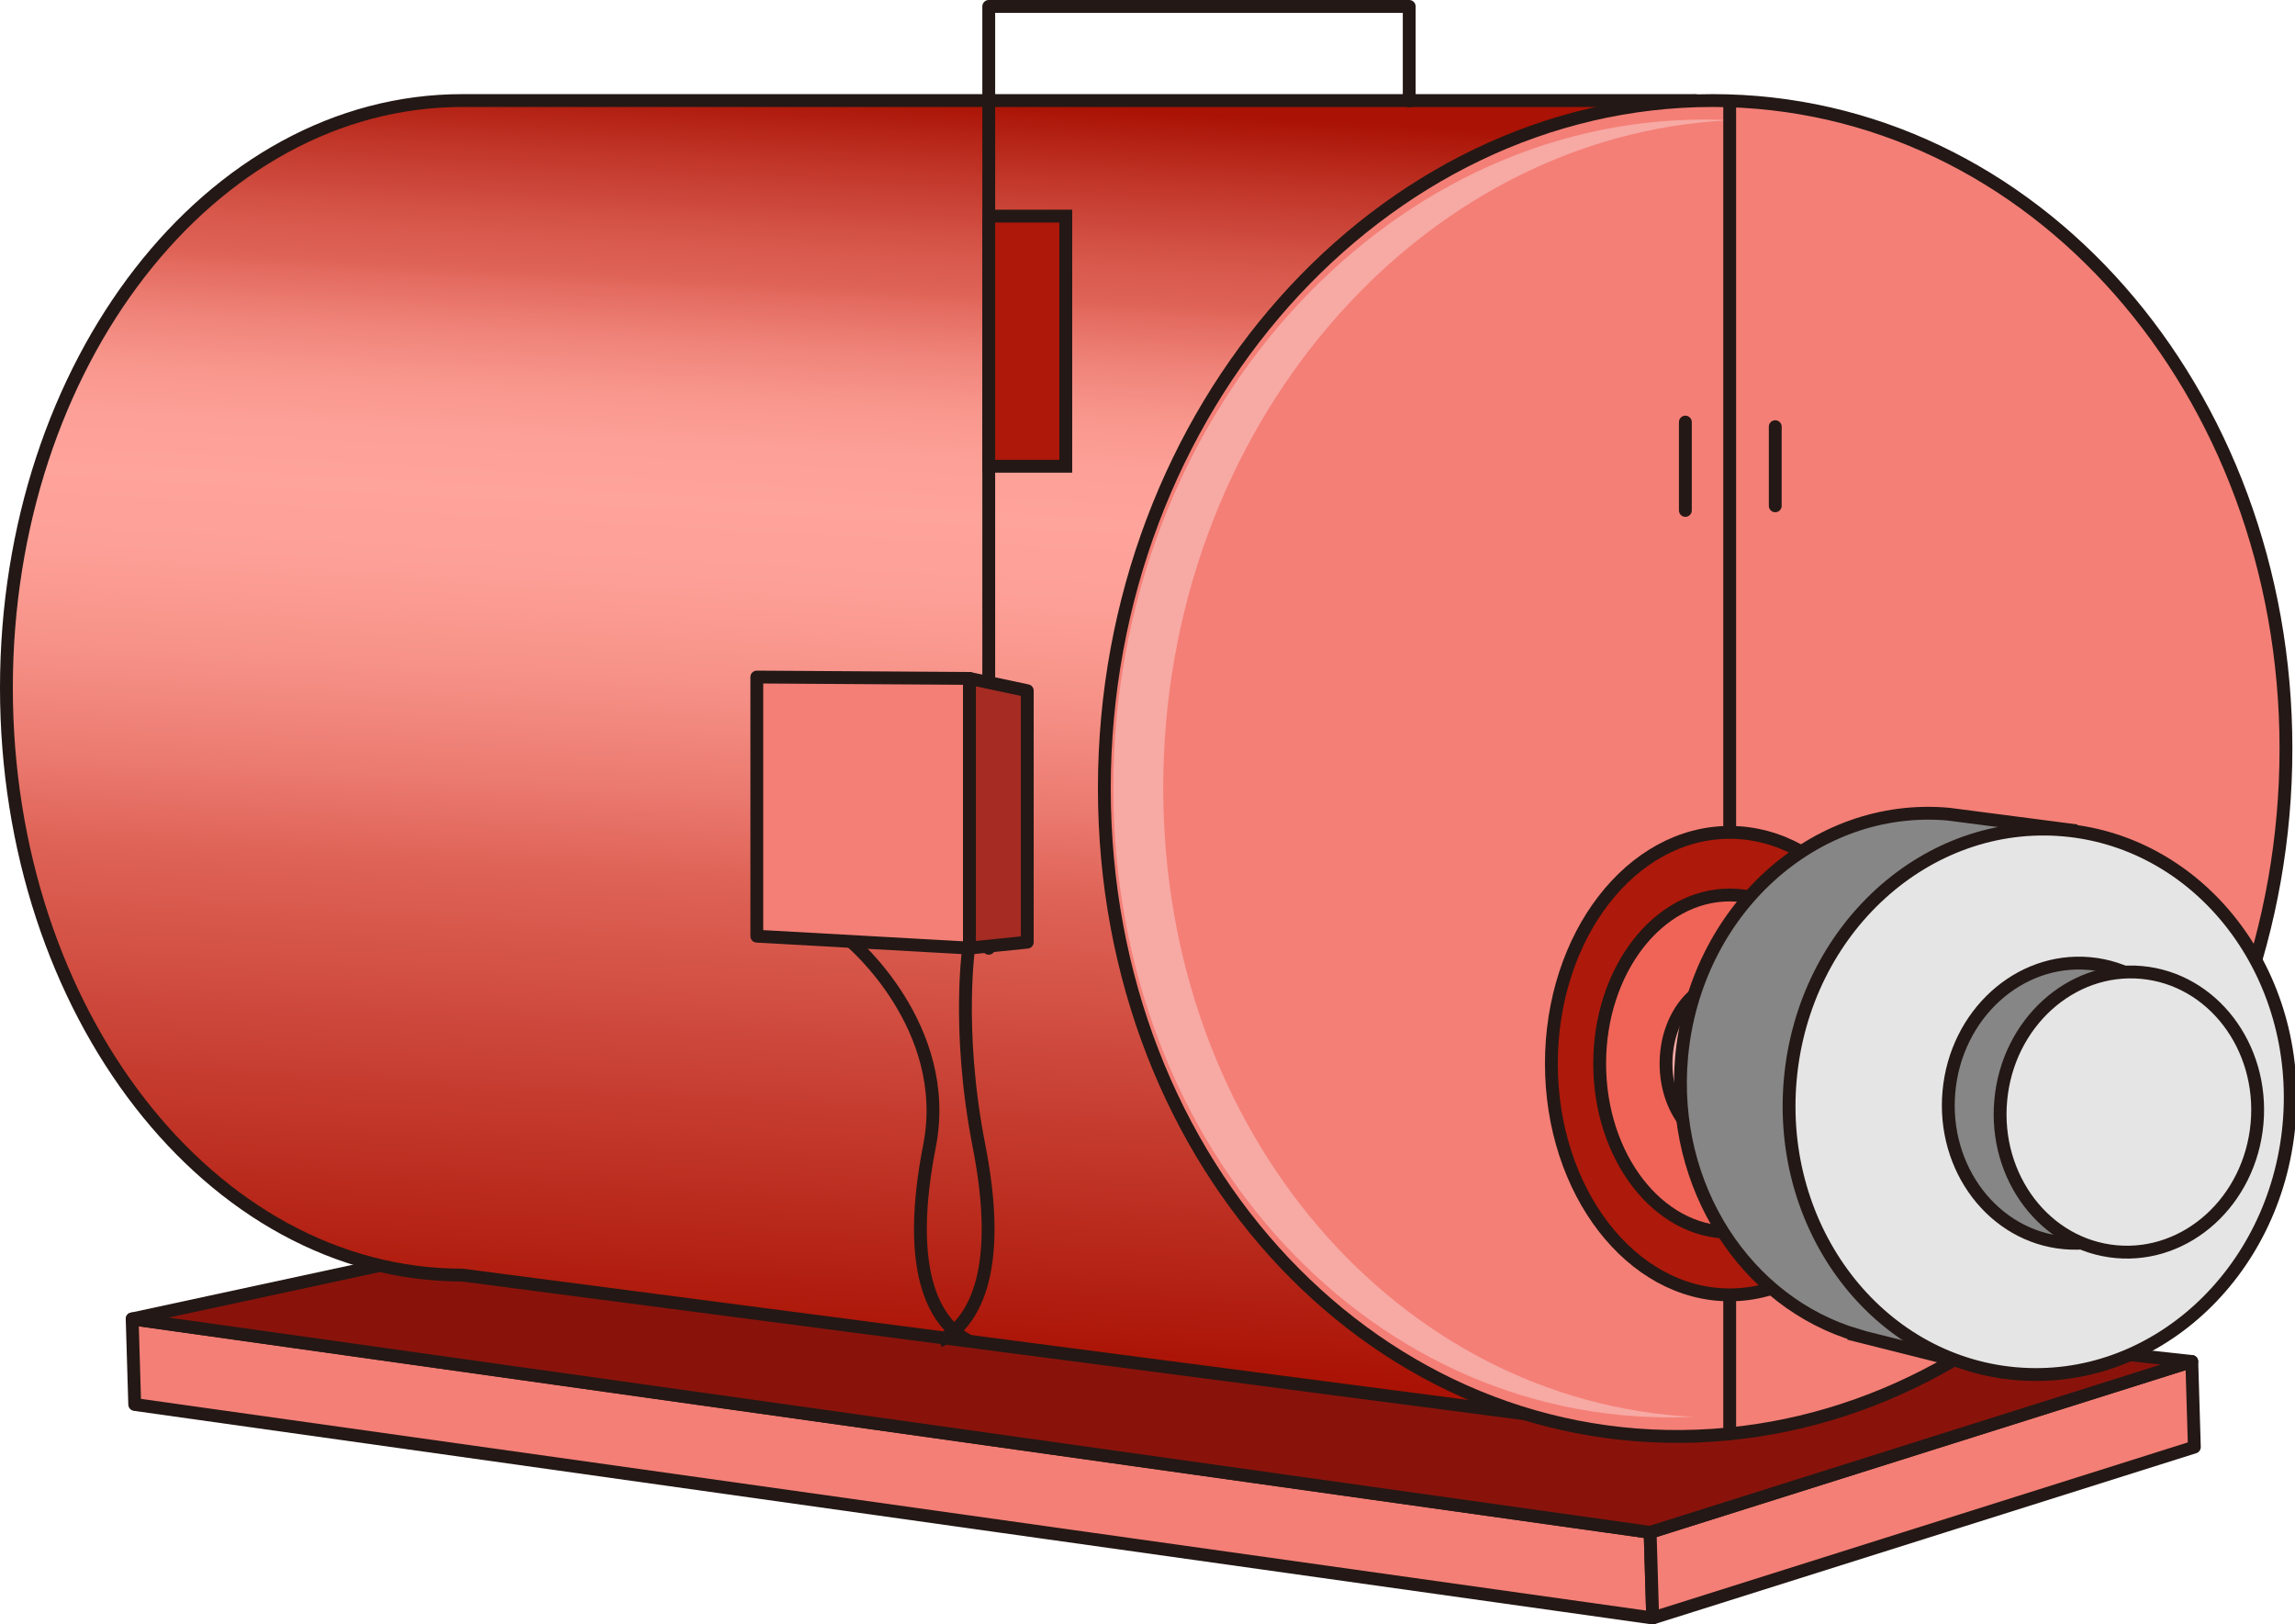<?xml version="1.0" encoding="UTF-8" standalone="no"?>
<svg
   xmlns:dc="http://purl.org/dc/elements/1.1/"
   xmlns:cc="http://creativecommons.org/ns#"
   xmlns:rdf="http://www.w3.org/1999/02/22-rdf-syntax-ns#"
   xmlns:svg="http://www.w3.org/2000/svg"
   xmlns="http://www.w3.org/2000/svg"
   xmlns:sodipodi="http://sodipodi.sourceforge.net/DTD/sodipodi-0.dtd"
   xmlns:inkscape="http://www.inkscape.org/namespaces/inkscape"
   version="1.1"
   id="图层_1"
   x="0px"
   y="0px"
   width="89.363px"
   height="63.249px"
   viewBox="132.65 823.169 89.363 63.249"
   enable-background="new 132.65 823.169 89.363 63.249"
   xml:space="preserve"
   sodipodi:docname="01-51.svg"><defs
   id="defs84" /><sodipodi:namedview
   pagecolor="#ffffff"
   bordercolor="#666666"
   borderopacity="1"
   objecttolerance="10"
   gridtolerance="10"
   guidetolerance="10"
   inkscape:pageopacity="0"
   inkscape:pageshadow="2"
   inkscape:window-width="640"
   inkscape:window-height="480"
   id="namedview82" />
<g
   id="g79">
	
		<polygon
   fill="#F47F76"
   stroke="#231815"
   stroke-width="0.5"
   stroke-linecap="round"
   stroke-linejoin="round"
   stroke-miterlimit="10"
   points="   197.003,886.168 137.896,877.855 137.796,874.523 196.903,882.834  "
   id="polygon2" />
	
		<polygon
   fill="#F47F76"
   stroke="#231815"
   stroke-width="0.5"
   stroke-linecap="round"
   stroke-linejoin="round"
   stroke-miterlimit="10"
   points="   218.094,879.513 197.003,886.168 196.903,882.834 217.994,876.181  "
   id="polygon4" />
	
		<polygon
   fill="#89130B"
   stroke="#231815"
   stroke-width="0.5"
   stroke-linecap="round"
   stroke-linejoin="round"
   stroke-miterlimit="10"
   points="   159.702,869.797 137.796,874.523 196.903,882.834 217.994,876.181  "
   id="polygon6" />
	
		<linearGradient
   id="SVGID_1_"
   gradientUnits="userSpaceOnUse"
   x1="159.4"
   y1="663.139"
   x2="156.733"
   y2="614.139"
   gradientTransform="matrix(1 0 0 -1 8.4 1490.099)">
		<stop
   offset="0"
   style="stop-color:#A91204"
   id="stop8" />
		<stop
   offset="0.061"
   style="stop-color:#C2382B"
   id="stop10" />
		<stop
   offset="0.12"
   style="stop-color:#D7574B"
   id="stop12" />
		<stop
   offset="0.153"
   style="stop-color:#DF6357"
   id="stop14" />
		<stop
   offset="0.162"
   style="stop-color:#E36A5E"
   id="stop16" />
		<stop
   offset="0.202"
   style="stop-color:#EF8379"
   id="stop18" />
		<stop
   offset="0.243"
   style="stop-color:#F8968C"
   id="stop20" />
		<stop
   offset="0.285"
   style="stop-color:#FDA097"
   id="stop22" />
		<stop
   offset="0.33"
   style="stop-color:#FFA49B"
   id="stop24" />
		<stop
   offset="0.396"
   style="stop-color:#FD9F96"
   id="stop26" />
		<stop
   offset="0.474"
   style="stop-color:#F69187"
   id="stop28" />
		<stop
   offset="0.558"
   style="stop-color:#EB7A70"
   id="stop30" />
		<stop
   offset="0.626"
   style="stop-color:#DF6357"
   id="stop32" />
		<stop
   offset="1"
   style="stop-color:#A91204"
   id="stop34" />
	</linearGradient>
	
		<path
   fill="url(#SVGID_1_)"
   stroke="#231815"
   stroke-width="0.5"
   stroke-linecap="round"
   stroke-linejoin="round"
   stroke-miterlimit="10"
   d="   M150.655,827.084c-9.806,0-17.755,10.237-17.755,22.867c0,12.629,7.949,22.866,17.755,22.866l48.001,6.268v-52L150.655,827.084   L150.655,827.084z"
   id="path37" />
	<path
   fill="#F47F76"
   stroke="#231815"
   stroke-width="0.5"
   stroke-miterlimit="10"
   d="M221.661,852.319   c0,13.938-9.832,25.896-22.322,26.734c-12.905,0.867-23.688-10.399-23.688-25.189s10.783-26.78,23.688-26.78   C211.829,827.084,221.661,838.383,221.661,852.319z"
   id="path39" />
	<path
   fill="#F7A9A4"
   d="M177.944,853.843c0-14.002,9.947-25.415,22.058-25.992c-0.326-0.017-0.653-0.027-0.983-0.027   c-12.54,0-23.017,11.649-23.017,26.021c0,14.2,10.23,25.049,22.57,24.492C187.119,877.738,177.944,867.289,177.944,853.843z"
   id="path41" />
	
		<line
   fill="none"
   stroke="#231815"
   stroke-width="0.5"
   stroke-linecap="round"
   stroke-linejoin="round"
   stroke-miterlimit="10"
   x1="200.001"
   y1="827.1"
   x2="200.001"
   y2="879"
   id="line43" />
	
		<line
   fill="none"
   stroke="#231815"
   stroke-width="0.5"
   stroke-linecap="round"
   stroke-linejoin="round"
   stroke-miterlimit="10"
   x1="198.275"
   y1="839.604"
   x2="198.275"
   y2="843.043"
   id="line45" />
	
		<line
   fill="none"
   stroke="#231815"
   stroke-width="0.5"
   stroke-linecap="round"
   stroke-linejoin="round"
   stroke-miterlimit="10"
   x1="201.775"
   y1="839.782"
   x2="201.775"
   y2="842.864"
   id="line47" />
	
		<polyline
   fill="none"
   stroke="#231815"
   stroke-width="0.5"
   stroke-linecap="round"
   stroke-linejoin="round"
   stroke-miterlimit="10"
   points="   171.15,860.092 171.15,823.419 187.522,823.419 187.522,827.1  "
   id="polyline49" />
	
		<rect
   x="171.15"
   y="831.584"
   fill="#AD180A"
   stroke="#231815"
   stroke-width="0.5"
   stroke-miterlimit="10"
   width="3"
   height="9.739"
   id="rect51" />
	<g
   id="g57">
		
			<polygon
   fill="#F47F76"
   stroke="#231815"
   stroke-width="0.5"
   stroke-linecap="round"
   stroke-linejoin="round"
   stroke-miterlimit="10"
   points="    170.4,860.084 162.119,859.621 162.119,849.531 170.4,849.584   "
   id="polygon53" />
		
			<polygon
   fill="#A52B23"
   stroke="#231815"
   stroke-width="0.5"
   stroke-linecap="round"
   stroke-linejoin="round"
   stroke-miterlimit="10"
   points="    172.65,859.854 170.4,860.084 170.4,849.584 172.65,850.063   "
   id="polygon55" />
	</g>
	
		<ellipse
   fill="#AD190B"
   stroke="#231815"
   stroke-width="0.5"
   stroke-linecap="round"
   stroke-linejoin="round"
   stroke-miterlimit="10"
   cx="200.001"
   cy="864.583"
   rx="6.943"
   ry="9.004"
   id="ellipse59" />
	
		<ellipse
   fill="#F06457"
   stroke="#231815"
   stroke-width="0.5"
   stroke-miterlimit="10"
   cx="200.001"
   cy="864.583"
   rx="5.063"
   ry="6.566"
   id="ellipse61" />
	
		<ellipse
   fill="#F7A9A4"
   stroke="#231815"
   stroke-width="0.5"
   stroke-miterlimit="10"
   cx="200.001"
   cy="864.583"
   rx="2.479"
   ry="3.214"
   id="ellipse63" />
	<g
   id="g73">
		<path
   fill="#868686"
   stroke="#231815"
   stroke-width="0.5"
   stroke-miterlimit="10"
   d="M217.052,866.035    c0.35-3.864-1.301-7.403-4.029-9.43l0.224-1.121l-4.725-0.614c-5.226-0.472-9.878,3.763-10.393,9.456    c-0.457,5.066,2.519,9.572,6.858,10.84l-0.006,0.009l5.461,1.373l0.146-1.604C214.039,873.634,216.673,870.234,217.052,866.035z"
   id="path65" />
		
			<ellipse
   transform="matrix(0.09 -0.996 0.996 0.09 -669.534 999.288)"
   fill="#E5E5E5"
   stroke="#231815"
   stroke-width="0.5"
   stroke-miterlimit="10"
   cx="212.005"
   cy="865.988"
   rx="10.625"
   ry="9.749"
   id="ellipse67" />
		
			<ellipse
   transform="matrix(0.09 -0.996 0.996 0.09 -668.361 1000.793)"
   fill="#868686"
   stroke="#231815"
   stroke-width="0.5"
   stroke-miterlimit="10"
   cx="213.476"
   cy="866.138"
   rx="5.458"
   ry="5.008"
   id="ellipse69" />
		
			<ellipse
   transform="matrix(0.09 -0.996 0.996 0.09 -666.782 1003.112)"
   fill="#E5E5E5"
   stroke="#231815"
   stroke-width="0.5"
   stroke-miterlimit="10"
   cx="215.481"
   cy="866.399"
   rx="5.458"
   ry="5.01"
   id="ellipse71" />
	</g>
	<path
   fill="none"
   stroke="#231815"
   stroke-width="0.5"
   stroke-miterlimit="10"
   d="M165.778,859.825c0,0,3.977,3.324,3.064,7.973   c-0.91,4.646,0.058,6.827,1.558,7.599"
   id="path75" />
	<path
   fill="none"
   stroke="#231815"
   stroke-width="0.5"
   stroke-miterlimit="10"
   d="M170.4,859.825c0,0-0.539,3.324,0.372,7.973   c0.91,4.646-0.058,6.827-1.558,7.599"
   id="path77" />
</g>
</svg>
